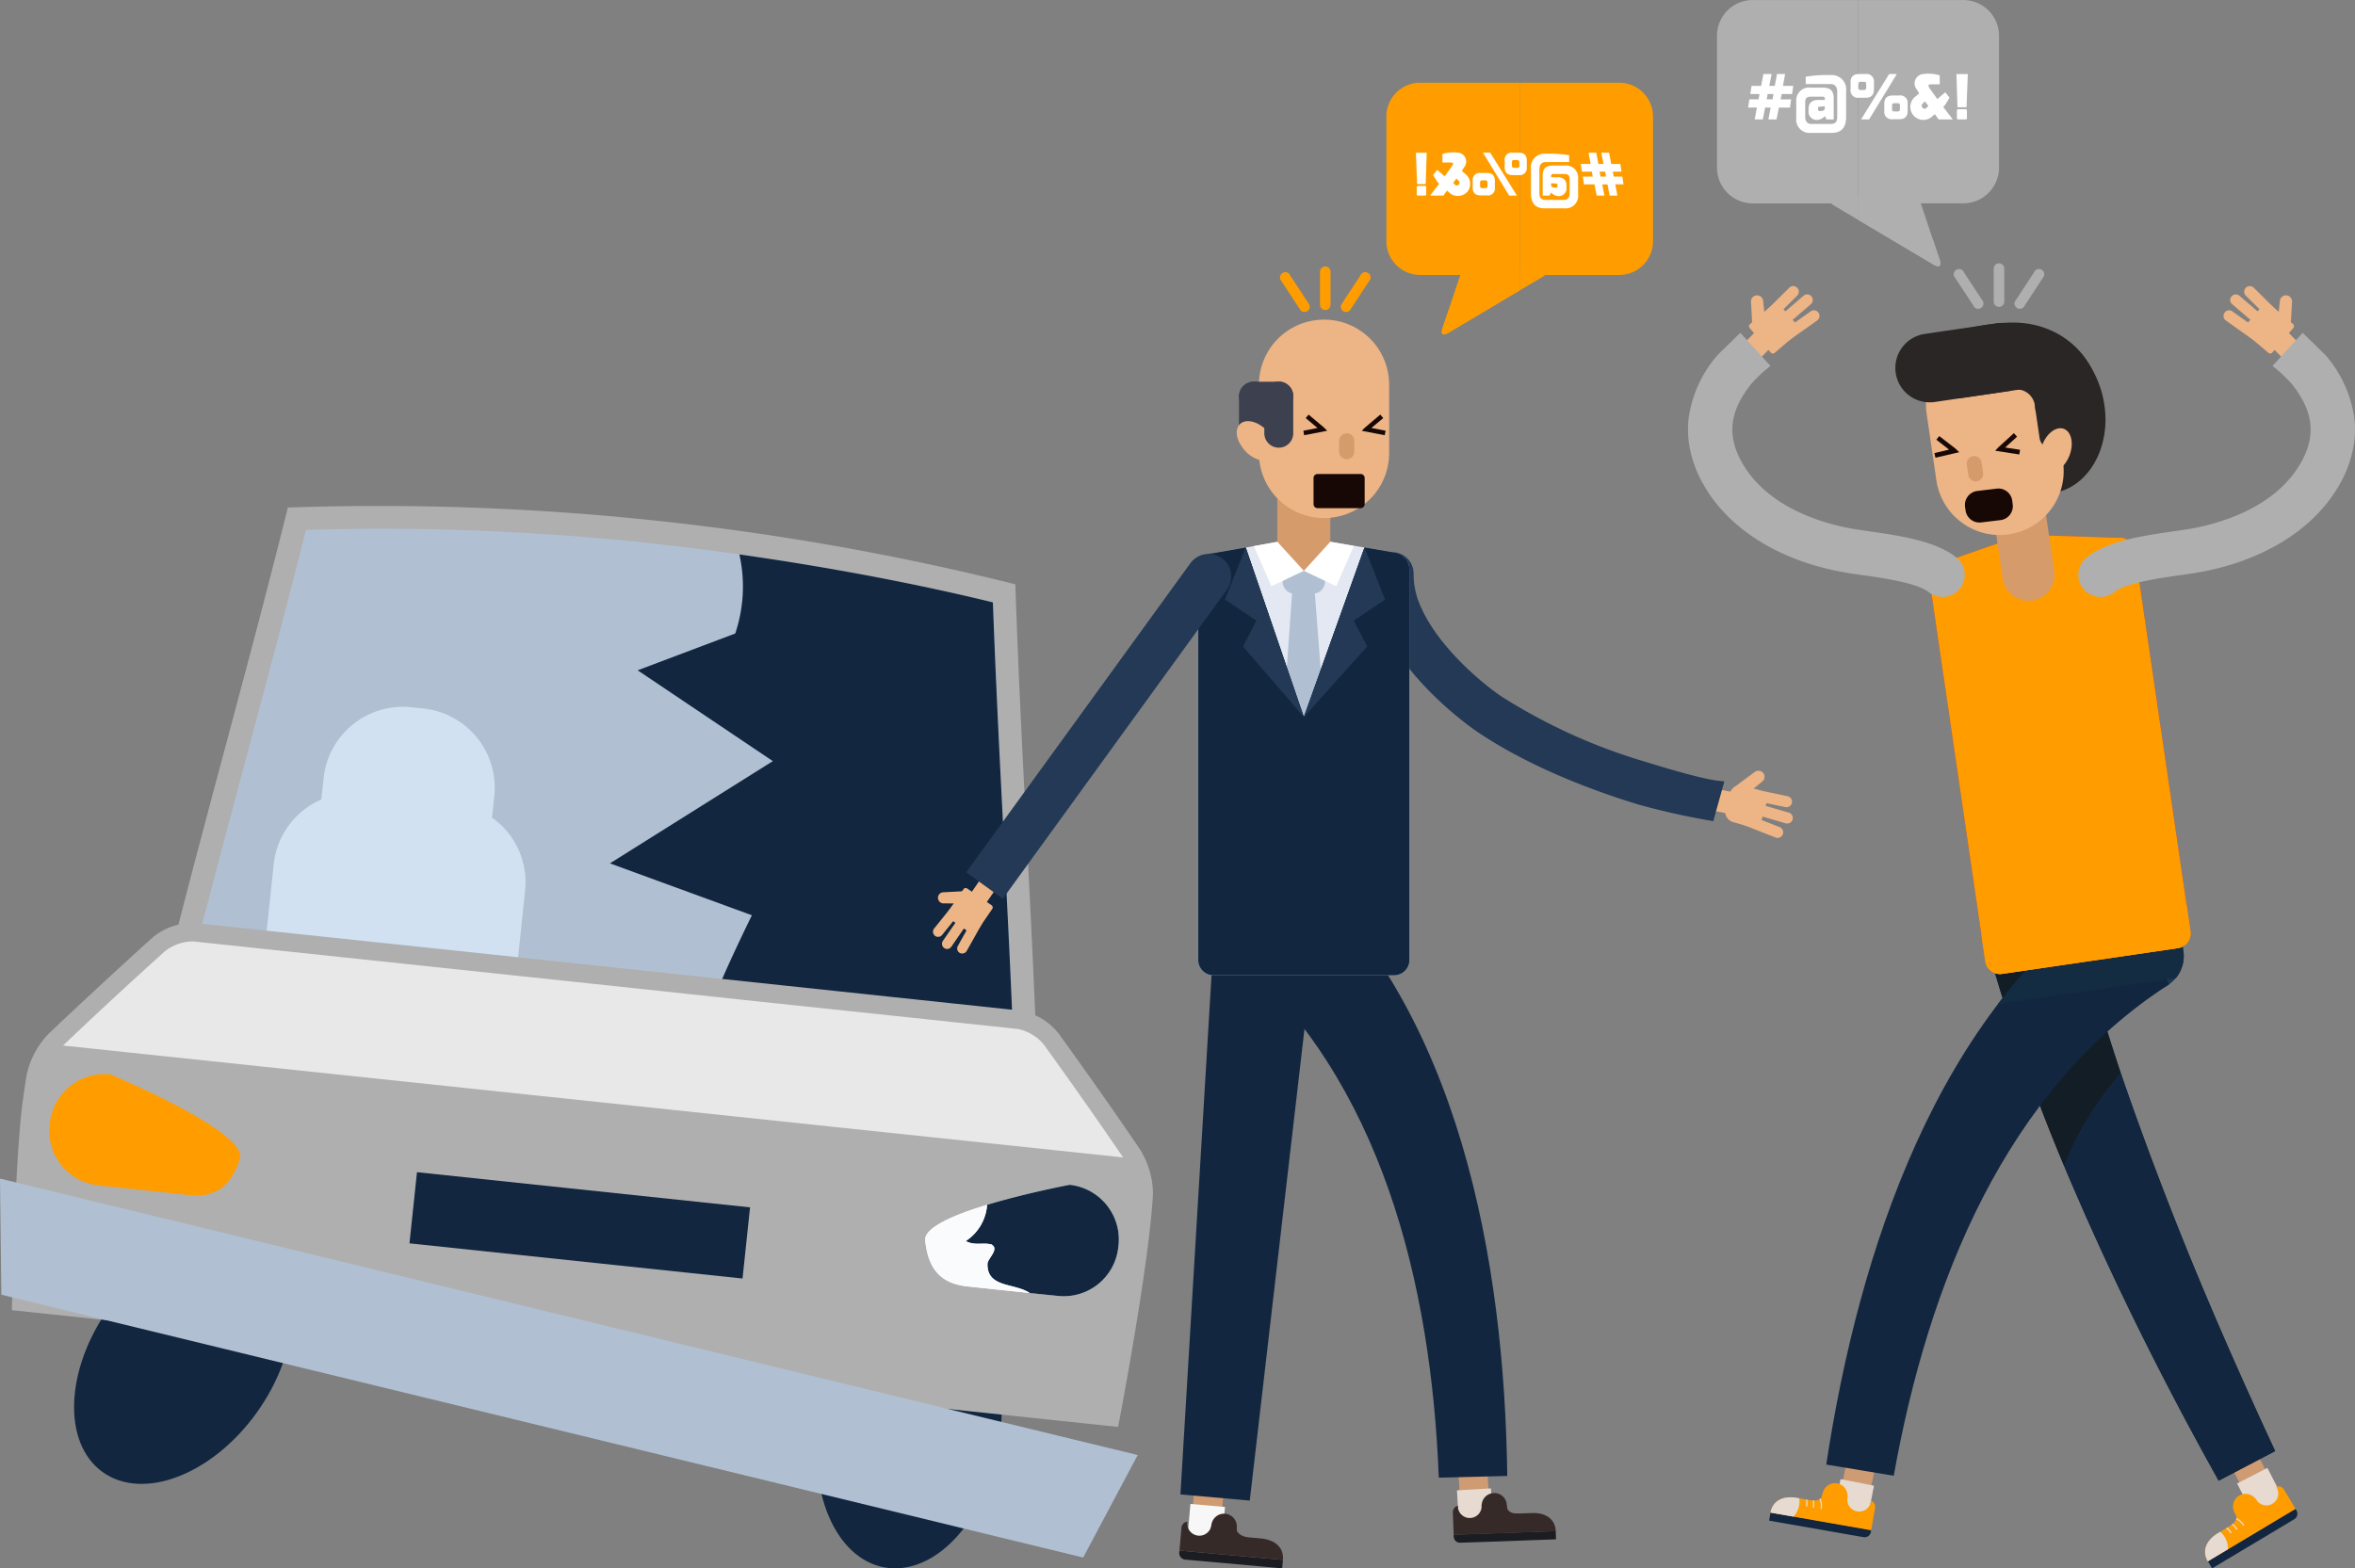 <svg xmlns="http://www.w3.org/2000/svg" width="292.934" height="195.142" viewBox="0 0 292.934 195.142">
  <rect x="0" y="0" width="292.934" height="195.142" fill="#808080" stroke="none"/>
  <g id="Grupo_87327" data-name="Grupo 87327" transform="translate(-518.783 -371.496)">
    <g id="Grupo_87243" data-name="Grupo 87243" transform="translate(518.783 434.431)">
      <g id="Grupo_87235" data-name="Grupo 87235" transform="translate(9.214 90.817)">
        <path id="Trazado_138752" data-name="Trazado 138752" d="M366.018,433.745c-5.532,7.717-14.117,11.03-19.171,7.4s-4.669-12.821.871-20.546c5.532-7.706,14.12-11.018,19.175-7.393S371.554,426.028,366.018,433.745Z" transform="translate(-343.295 -411.74)" fill="#12263f"/>
        <path id="Trazado_138753" data-name="Trazado 138753" d="M367.9,428.672c-1.7,9.326,1.868,17.819,7.992,18.93s12.458-5.551,14.166-14.884c1.708-9.353-1.876-17.83-7.988-18.938C375.949,412.653,369.6,419.316,367.9,428.672Z" transform="translate(-275.099 -406.338)" fill="#12263f"/>
      </g>
      <g id="Grupo_87238" data-name="Grupo 87238" transform="translate(21.48)">
        <g id="Grupo_87237" data-name="Grupo 87237">
          <path id="Trazado_138754" data-name="Trazado 138754" d="M453.915,454.2c-.795-20.08-1.914-36.394-2.594-56.466a326.53,326.53,0,0,0-90.488-9.551c-4.86,19.5-9.364,35.206-14.327,54.682Z" transform="translate(-346.506 -387.969)" fill="#afafaf"/>
          <g id="Grupo_87236" data-name="Grupo 87236" transform="translate(3.584 2.852)">
            <path id="Trazado_138755" data-name="Trazado 138755" d="M448.281,448.908,347.444,438.26c1.964-7.591,3.866-14.709,5.708-21.6,2.365-8.818,4.8-17.922,7.29-27.794,8.97-.275,17.979-.164,26.923.352,4.99.275,9.964.672,14.9,1.192,5.459.577,11.312,1.345,17.23,2.27,9.02,1.41,18.193,3.194,26.4,5.2.374,10.2.856,19.641,1.326,28.768C447.571,433.768,447.949,441.1,448.281,448.908Z" transform="translate(-347.444 -388.716)" fill="#b0c0d2"/>
          </g>
          <path id="Trazado_138756" data-name="Trazado 138756" d="M364.192,403.973l16.814,11.3-20.264,12.722,17.658,6.457s-2.384,4.856-3.843,8.275l36.218,3.828c-.332-7.813-.711-15.141-1.07-22.266-.47-9.127-.951-18.568-1.326-28.768-8.2-2.006-17.375-3.79-26.4-5.2-1.719-.267-3.435-.523-5.135-.768a18.3,18.3,0,0,1-.516,9.842Z" transform="translate(-306.354 -383.508)" fill="#12263f"/>
        </g>
      </g>
      <g id="Grupo_87240" data-name="Grupo 87240" transform="translate(1.479 51.889)">
        <g id="Grupo_87239" data-name="Grupo 87239">
          <path id="Trazado_138757" data-name="Trazado 138757" d="M478.873,464.268s3.851-19.97,4.336-28.982a10.606,10.606,0,0,0-1.624-5.567c-3.289-4.844-6.667-9.62-10.09-14.373a7.894,7.894,0,0,0-4.806-2.881c-16.944-1.8-36.294-3.851-53.242-5.654q-24.7-2.608-49.391-5.238a7.834,7.834,0,0,0-5.3,1.811q-6.516,5.9-12.883,11.931a10.539,10.539,0,0,0-2.755,5.1c-.283,1.761-.413,2.651-.638,4.413v.008c-.9,8.355-1.207,24.906-1.207,24.906Z" transform="translate(-341.271 -401.551)" fill="#afafaf"/>
          <path id="Trazado_138758" data-name="Trazado 138758" d="M474.8,429.038c-3.03-4.443-6.262-9.047-9.868-14.044a5.678,5.678,0,0,0-3.179-1.933c-10.079-1.07-21.005-2.231-31.771-3.366L408.511,407.4l-49.387-5.238a5.7,5.7,0,0,0-3.526,1.23c-4.615,4.164-8.756,8-12.661,11.725Z" transform="translate(-336.575 -399.853)" fill="#e8e8e8"/>
        </g>
      </g>
      <path id="Trazado_138759" data-name="Trazado 138759" d="M475.615,457.025l-134.559-32.7-.172-14.446L482.4,444.272Z" transform="translate(-340.884 -326.168)" fill="#b0c0d2"/>
      <g id="Grupo_87241" data-name="Grupo 87241" transform="translate(6.133 70.705)">
        <path id="Trazado_138760" data-name="Trazado 138760" d="M366.195,417.036c-1.055,3.225-2.858,4.86-6.319,4.493l-11.267-1.2a6.83,6.83,0,0,1-6.082-7.5l.031-.248a6.834,6.834,0,0,1,7.515-6.067S367.295,413.677,366.195,417.036Z" transform="translate(-342.489 -406.476)" fill="#ff9d00"/>
        <path id="Trazado_138761" data-name="Trazado 138761" d="M371.011,417.016c.363,3.377,1.78,5.341,5.242,5.708l11.271,1.184a6.821,6.821,0,0,0,7.507-6.067l.03-.237a6.85,6.85,0,0,0-6.082-7.522S370.629,413.505,371.011,417.016Z" transform="translate(-262.06 -396.306)" fill="#fafbfd"/>
        <path id="Trazado_138762" data-name="Trazado 138762" d="M372.327,417.081c1.1.6,2.109.157,3.182.416,1.1.6-.543,1.792-.481,2.479-.011,2.953,3.385,2.3,5.261,3.572l3.507.359a6.821,6.821,0,0,0,7.507-6.067l.03-.237a6.85,6.85,0,0,0-6.082-7.522s-5.391,1.016-10.269,2.491A5.881,5.881,0,0,1,372.327,417.081Z" transform="translate(-258.332 -396.306)" fill="#12263f"/>
        <path id="Trazado_138763" data-name="Trazado 138763" d="M371.011,415.177c.363,3.377,1.78,5.341,5.242,5.708l7.763.825c-1.876-1.276-5.272-.619-5.261-3.572-.061-.688,1.578-1.88.481-2.479-1.074-.26-2.078.18-3.183-.416a5.881,5.881,0,0,0,2.655-4.508C374.587,411.98,370.839,413.573,371.011,415.177Z" transform="translate(-262.06 -394.467)" fill="#fafbfd"/>
      </g>
      <rect id="Rectángulo_32693" data-name="Rectángulo 32693" width="8.907" height="41.679" transform="matrix(0.105, -0.994, 0.994, 0.105, 50.933, 91.765)" fill="#12263f"/>
      <g id="Grupo_87242" data-name="Grupo 87242" transform="translate(33.178 25.008)">
        <path id="Trazado_138764" data-name="Trazado 138764" d="M381.706,417.389l-.871,8.275-31.267-3.3.871-8.268a9.913,9.913,0,0,1,5.925-8.054l.283-2.67a9.9,9.9,0,0,1,10.884-8.8l1.536.157a9.916,9.916,0,0,1,8.806,10.9l-.283,2.671A9.851,9.851,0,0,1,381.706,417.389Z" transform="translate(-349.568 -394.515)" fill="#d2e1f1"/>
      </g>
    </g>
    <g id="Grupo_87297" data-name="Grupo 87297" transform="translate(728.75 371.496)">
      <g id="Grupo_87263" data-name="Grupo 87263" transform="translate(3.606)">
        <g id="Grupo_87258" data-name="Grupo 87258">
          <g id="Grupo_87257" data-name="Grupo 87257">
            <path id="Trazado_138796" data-name="Trazado 138796" d="M414.48,371.5a4.454,4.454,0,0,1,4.443,4.439V392.36a4.456,4.456,0,0,1-4.443,4.439h-5.288l2.365,7.076c.237.684-.088.955-.718.581l-9.463-5.62V371.5Z" transform="translate(-383.84 -371.496)" fill="#afafaf"/>
            <path id="Trazado_138797" data-name="Trazado 138797" d="M401.376,377.865v3.007l9.463,5.62c.63.375.955.1.718-.581l-.837-2.495Z" transform="translate(-383.84 -353.533)" fill="#afafaf"/>
            <path id="Trazado_138798" data-name="Trazado 138798" d="M401.222,371.5h13.1v27.339l-3.011-1.788a1.185,1.185,0,0,1-.306-.248h-9.784a4.452,4.452,0,0,1-4.436-4.439V375.935A4.45,4.45,0,0,1,401.222,371.5Z" transform="translate(-396.786 -371.496)" fill="#afafaf"/>
          </g>
        </g>
        <g id="Grupo_87262" data-name="Grupo 87262" transform="translate(3.878 9.158)">
          <g id="Grupo_87261" data-name="Grupo 87261">
            <g id="Grupo_87260" data-name="Grupo 87260">
              <g id="Grupo_87259" data-name="Grupo 87259">
                <path id="Trazado_138799" data-name="Trazado 138799" d="M397.954,377.054h1.138l.122-.653h-1.154l.164-1.016h1.188l.283-1.478h1.024l-.29,1.478h.684l.275-1.478H402.4l-.275,1.478h1.284l-.145,1.016h-1.291l-.13.661h1.3l-.138,1.024h-1.387l-.29,1.471h-1.013l.287-1.471-.691-.008-.287,1.479h-1.013l.283-1.479h-1.1Zm2.877.008.126-.661h-.73l-.122.653Z" transform="translate(-397.801 -373.856)" fill="#fff"/>
                <path id="Trazado_138800" data-name="Trazado 138800" d="M399.367,377.245a1.6,1.6,0,0,1,1.834-1.738h1.337c.741,0,1.486.1,1.486,1.31v2.644h-.905l-.183-.42a1.39,1.39,0,0,1-1.054.485,1.007,1.007,0,0,1-.982-1.135v-.252c0-.76.455-1.1,1.223-1.1h.795v-.118c0-.263-.1-.29-.34-.29H401.2c-.367,0-.722.073-.722.692v1.837c0,.684.42.864.722.864h2.46c.634,0,.8-.344.8-.864v-3.179c0-.6-.332-.921-.8-.921h-3.118v-.909A15.082,15.082,0,0,1,403,373.94h.661a1.8,1.8,0,0,1,1.906,2.036v3.179c0,1.448-.691,1.983-1.826,1.983H401.2a1.662,1.662,0,0,1-1.834-1.834Zm2.984,1.177c.225,0,.466-.03.565-.267v-.329l-.607.046c-.157.015-.233.034-.233.222v.1C402.076,378.349,402.144,378.422,402.351,378.422Z" transform="translate(-393.384 -373.761)" fill="#fff"/>
                <path id="Trazado_138801" data-name="Trazado 138801" d="M401.135,374.945c0-.649.294-1.039,1.07-1.039h.783a.922.922,0,0,1,1.055,1.039v.879c0,.657-.294,1.039-1.07,1.039h-.783a.919.919,0,0,1-1.055-1.039Zm1.249.955h.39c.271,0,.306-.142.306-.306v-.413c0-.26-.092-.306-.29-.306h-.39c-.168,0-.3.038-.3.306v.413C402.1,375.759,402.128,375.9,402.384,375.9Zm3.553-1.994h.955l-3.45,5.65h-1Zm-.607,3.71c0-.649.287-1.039,1.07-1.039h.787a.92.92,0,0,1,1.051,1.039v.871c0,.657-.29,1.047-1.066,1.047h-.783a.923.923,0,0,1-1.058-1.047Zm1.249.948h.39c.256,0,.31-.134.31-.3v-.409c0-.263-.1-.317-.294-.317h-.39c-.168,0-.3.053-.3.317v.409C406.3,378.429,406.327,378.563,406.579,378.563Z" transform="translate(-388.398 -373.856)" fill="#fff"/>
                <path id="Trazado_138802" data-name="Trazado 138802" d="M403.754,376.72l.432-.382-.325-.5a1.175,1.175,0,0,1,.676-1.872,4.786,4.786,0,0,1,2.2.149v1.112H405.71c-.52,0-.413.233-.153.6l.883,1.234.986-.852.535.68-.512.837-.271.325,1.181,1.54H406.6l-.47-.65-.466.393a1.62,1.62,0,1,1-1.91-2.617Zm1.372,1.4.2-.21-.428-.558-.233.222c-.248.233-.191.405-.1.523C404.694,378.241,404.874,378.39,405.126,378.122Z" transform="translate(-382.91 -373.893)" fill="#fff"/>
                <path id="Trazado_138803" data-name="Trazado 138803" d="M406,373.908l-.16,4.126h-1.127l-.13-4.126Zm-1.356,4.565a.169.169,0,0,1,.183-.191h.89c.115,0,.172.073.172.191v.9a.159.159,0,0,1-.172.18h-.89a.17.17,0,0,1-.183-.18Z" transform="translate(-378.678 -373.851)" fill="#fff"/>
              </g>
            </g>
          </g>
        </g>
      </g>
      <g id="Grupo_87296" data-name="Grupo 87296" transform="translate(0 32.764)">
        <g id="Grupo_87293" data-name="Grupo 87293" transform="translate(0 2.83)">
          <g id="Grupo_87264" data-name="Grupo 87264" transform="translate(67.683 145.457)">
            <rect id="Rectángulo_32699" data-name="Rectángulo 32699" width="3.608" height="3.032" transform="translate(0 1.649) rotate(-27.2)" fill="#cf9b72"/>
            <rect id="Rectángulo_32700" data-name="Rectángulo 32700" width="4.24" height="4.393" transform="translate(0.615 3.528) rotate(-27.218)" fill="#e6dad1"/>
          </g>
          <g id="Grupo_87270" data-name="Grupo 87270" transform="translate(64.32 149.349)">
            <g id="Grupo_87266" data-name="Grupo 87266">
              <g id="Grupo_87265" data-name="Grupo 87265">
                <path id="Trazado_138804" data-name="Trazado 138804" d="M414.346,420.368a1.564,1.564,0,0,1,2.143.539l.741,1.23a1.562,1.562,0,0,1-.543,2.14h0a1.56,1.56,0,0,1-2.14-.535l-.741-1.223a1.577,1.577,0,0,1,.539-2.151Z" transform="translate(-410.112 -419.22)" fill="#ff9d00"/>
                <path id="Trazado_138805" data-name="Trazado 138805" d="M423.8,420.856a.782.782,0,0,1-.268,1.074l-3.985,2.388-6.25,3.736-.527-.894,10.9-6.529Z" transform="translate(-412.429 -417.856)" fill="#12263f"/>
                <path id="Trazado_138806" data-name="Trazado 138806" d="M413.022,429.225l10.9-6.522-.623-1.054h0l-.821-1.372a.8.8,0,0,0-.955-.321l.05.076a1.478,1.478,0,1,1-2.541,1.513l-.061-.092-2.571,1.792.031.061a.835.835,0,0,1,.141.523.485.485,0,0,1-.034.157,1.36,1.36,0,0,1-.42.573l-.126.1a2.666,2.666,0,0,1-.39.264l-1.314.8C412.919,426.531,412.208,427.857,413.022,429.225Z" transform="translate(-412.678 -419.905)" fill="#ff9d00"/>
              </g>
              <path id="Trazado_138807" data-name="Trazado 138807" d="M413.022,425.054l2.491-1.494a2.681,2.681,0,0,0-.382-1.513,2.6,2.6,0,0,0-.569-.665l-.271.164C412.919,422.361,412.208,423.687,413.022,425.054Z" transform="translate(-412.678 -415.735)" fill="#e6dad1"/>
            </g>
            <g id="Grupo_87267" data-name="Grupo 87267" transform="translate(3.863 3.926)">
              <path id="Trazado_138808" data-name="Trazado 138808" d="M414.526,421.857a.085.085,0,0,0,.1.038l.011-.008a.087.087,0,0,0,.031-.107,2.235,2.235,0,0,0-.948-.848.483.483,0,0,1-.034.157A1.972,1.972,0,0,1,414.526,421.857Z" transform="translate(-413.689 -420.932)" fill="#e6dad1"/>
            </g>
            <g id="Grupo_87268" data-name="Grupo 87268" transform="translate(3.317 4.655)">
              <path id="Trazado_138809" data-name="Trazado 138809" d="M414.089,421.818a.074.074,0,0,0,.107.03h.008a.079.079,0,0,0,.031-.1,2.439,2.439,0,0,0-.562-.627l-.126.1A2.173,2.173,0,0,1,414.089,421.818Z" transform="translate(-413.546 -421.123)" fill="#e6dad1"/>
            </g>
            <g id="Grupo_87269" data-name="Grupo 87269" transform="translate(2.61 5.11)">
              <path id="Trazado_138810" data-name="Trazado 138810" d="M413.881,421.922a.081.081,0,0,0,.111.031H414a.085.085,0,0,0,.027-.107,2.537,2.537,0,0,0-.523-.6l-.141.1A1.947,1.947,0,0,1,413.881,421.922Z" transform="translate(-413.361 -421.242)" fill="#e6dad1"/>
            </g>
          </g>
          <rect id="Rectángulo_32701" data-name="Rectángulo 32701" width="3.032" height="3.607" transform="translate(19.082 149.557) rotate(-78.783)" fill="#cf9b72"/>
          <rect id="Rectángulo_32702" data-name="Rectángulo 32702" width="4.394" height="4.241" transform="translate(18.126 152.751) rotate(-78.836)" fill="#e6dad1"/>
          <g id="Grupo_87272" data-name="Grupo 87272" transform="translate(36.939 78.282)">
            <g id="Grupo_87271" data-name="Grupo 87271">
              <path id="Trazado_138811" data-name="Trazado 138811" d="M441.607,467.974c-9.555-20.7-19.5-44.18-24.9-66.671-3.4.806-7.79,2-11.194,2.8,6.22,23.11,17.456,46.636,29.07,67.553C437.095,470.339,439.1,469.3,441.607,467.974Z" transform="translate(-405.511 -401.303)" fill="#0f2436"/>
            </g>
          </g>
          <g id="Grupo_87274" data-name="Grupo 87274" transform="translate(36.939 78.282)">
            <g id="Grupo_87273" data-name="Grupo 87273">
              <path id="Trazado_138812" data-name="Trazado 138812" d="M415.144,406.43a469.176,469.176,0,0,0,19.217,47.083c-2.51,1.322-4.512,2.365-7.026,3.687a395.054,395.054,0,0,1-19.255-39.229A40.971,40.971,0,0,1,415.144,406.43Z" transform="translate(-398.265 -386.843)" fill="#12263f"/>
              <path id="Trazado_138813" data-name="Trazado 138813" d="M415.326,432.432a230.39,230.39,0,0,1-9.815-28.325c3.4-.806,7.794-2,11.194-2.8,1.566,6.483,3.492,13.028,5.685,19.588A40.971,40.971,0,0,0,415.326,432.432Z" transform="translate(-405.511 -401.303)" fill="#121d26"/>
            </g>
          </g>
          <path id="Trazado_138814" data-name="Trazado 138814" d="M406.811,407.907a4.27,4.27,0,0,1,3.614-4.841l11.236-1.65c2.338-.344,4.264-.424,4.6,1.918l.39,2.628a4.3,4.3,0,0,1-3.618,4.863L411.8,412.461a4.276,4.276,0,0,1-4.852-3.614Z" transform="translate(-365.032 -323.21)" fill="#183854"/>
          <g id="Grupo_87276" data-name="Grupo 87276" transform="translate(17.195 75.081)">
            <g id="Grupo_87275" data-name="Grupo 87275">
              <path id="Trazado_138815" data-name="Trazado 138815" d="M408.74,473.405C413,449.55,422.6,425.363,443,412.263c-1.864-2.965-4.588-8.837-6.445-11.8-22.323,15.1-32.168,44.89-36.21,71.55Q404.532,472.714,408.74,473.405Z" transform="translate(-400.343 -400.465)" fill="#12263f"/>
            </g>
          </g>
          <path id="Trazado_138816" data-name="Trazado 138816" d="M409.153,406.254a4.166,4.166,0,0,1,.076-1.589l19.4-2.842.367,2.487a4.273,4.273,0,0,1-.928,3.335l-22.132,3.236c1.058-1.379,2.159-2.732,3.3-4.034Z" transform="translate(-367.373 -321.557)" fill="#132c42"/>
          <path id="Trazado_138817" data-name="Trazado 138817" d="M403.729,394.65l6.915,47.278a1.853,1.853,0,0,0,2.055,1.627l21.956-3.217a1.856,1.856,0,0,0,1.505-2.151l-6.911-47.267a1.853,1.853,0,0,0-2.059-1.628l-3.381-.115-8.52-.267-10.147,3.538a2.188,2.188,0,0,0-1.4,1.536A1.746,1.746,0,0,0,403.729,394.65Z" transform="translate(-373.671 -357.969)" fill="#eb3131"/>
          <path id="Trazado_138818" data-name="Trazado 138818" d="M403.729,394.65l6.915,47.278a1.853,1.853,0,0,0,2.055,1.627l21.956-3.217a1.856,1.856,0,0,0,1.505-2.151l-6.911-47.267a1.853,1.853,0,0,0-2.059-1.628l-3.381-.115-8.52-.267-10.147,3.538a2.188,2.188,0,0,0-1.4,1.536A1.746,1.746,0,0,0,403.729,394.65Z" transform="translate(-373.671 -357.969)" fill="#ff9d00"/>
          <path id="Trazado_138819" data-name="Trazado 138819" d="M430.92,400.99l.458,3.133a1.857,1.857,0,0,1-1.5,2.151l-21.96,3.217a1.855,1.855,0,0,1-2.055-1.628l-.462-3.14Z" transform="translate(-368.888 -323.903)" fill="#ff9d00"/>
          <path id="Trazado_138820" data-name="Trazado 138820" d="M407.254,400.857a3.24,3.24,0,0,0,3.671,2.732h0a3.236,3.236,0,0,0,2.732-3.672l-1.536-10.545a3.249,3.249,0,0,0-3.679-2.732h0a3.238,3.238,0,0,0-2.732,3.671Z" transform="translate(-368.107 -364.466)" fill="#d69b6b"/>
          <path id="Trazado_138821" data-name="Trazado 138821" d="M405.385,393.985c-.791-5.417,1.979-11.079,6.311-11.714,4.348-.642,8.615,4,9.41,9.414s-2.086,10.315-6.43,10.942C410.341,403.268,406.176,399.394,405.385,393.985Z" transform="translate(-369.306 -376.868)" fill="#2a2626"/>
          <path id="Trazado_138822" data-name="Trazado 138822" d="M404.883,399.968a7.961,7.961,0,0,0,9.032,6.72h0a7.952,7.952,0,0,0,6.72-9.02l-1.211-8.275a7.951,7.951,0,0,0-9.024-6.716h0a7.957,7.957,0,0,0-6.724,9.032Z" transform="translate(-373.988 -375.799)" fill="#edb485"/>
          <path id="Trazado_138823" data-name="Trazado 138823" d="M404.362,383.438a24.174,24.174,0,0,1,6.472-1.372c7.748-.734,11.286,4.947,11.568,6.9l-2.567-1.4c.287,1.956-5.807,2.621-7.767,2.911l-6.533.955Z" transform="translate(-371.813 -377.461)" fill="#2a2626"/>
          <path id="Trazado_138824" data-name="Trazado 138824" d="M409.375,391a1.468,1.468,0,0,0,1.234-1.666l-.543-3.729a1.472,1.472,0,0,0-1.666-1.242h0a1.467,1.467,0,0,0-1.242,1.666l.546,3.733A1.477,1.477,0,0,0,409.375,391Z" transform="translate(-363.969 -370.834)" fill="#2a2626"/>
          <path id="Trazado_138825" data-name="Trazado 138825" d="M414.028,389.694a2.308,2.308,0,0,0-2.648-1.757l-6.075.89-.627-4.26,11.71-1.712,1.131,7.763-3.339.111S414.158,390.565,414.028,389.694Z" transform="translate(-370.919 -375.053)" fill="#2a2626"/>
          <path id="Trazado_138826" data-name="Trazado 138826" d="M408.285,390.8c.94.359,2.143-.546,2.69-2.01s.222-2.923-.718-3.274-2.139.55-2.682,2.006C407.028,389,407.345,390.468,408.285,390.8Z" transform="translate(-363.506 -367.755)" fill="#edb485"/>
          <path id="Trazado_138827" data-name="Trazado 138827" d="M402.638,388.231a4.282,4.282,0,0,1,3.614-4.852l8.989-1.322a4.291,4.291,0,0,1,4.852,3.622h0a4.281,4.281,0,0,1-3.614,4.848l-8.99,1.322a4.286,4.286,0,0,1-4.852-3.618Z" transform="translate(-376.802 -377.426)" fill="#2a2626"/>
          <g id="Grupo_87280" data-name="Grupo 87280" transform="translate(48.586)">
            <g id="Grupo_87278" data-name="Grupo 87278" transform="translate(18.02)">
              <rect id="Rectángulo_32703" data-name="Rectángulo 32703" width="2.744" height="4.741" transform="matrix(0.716, -0.698, 0.698, 0.716, 5.606, 7.175)" fill="#edb485"/>
              <g id="Grupo_87277" data-name="Grupo 87277">
                <path id="Trazado_138828" data-name="Trazado 138828" d="M417.772,384.14a.693.693,0,0,1,.168.97h0a.7.7,0,0,1-.97.172l-3.4-2.411a.7.7,0,0,1-.16-.97h0a.68.68,0,0,1,.97-.164Z" transform="translate(-413.276 -378.588)" fill="#edb485"/>
                <path id="Trazado_138829" data-name="Trazado 138829" d="M418.092,383.954a.7.7,0,0,1,0,.986h0a.694.694,0,0,1-.982,0l-2.961-2.934a.705.705,0,0,1,0-.986h0a.694.694,0,0,1,.982-.008Z" transform="translate(-411.369 -380.813)" fill="#edb485"/>
                <path id="Trazado_138830" data-name="Trazado 138830" d="M416.215,381.117a.765.765,0,0,0-.833.68l-.363,3.351a2.432,2.432,0,0,0,1.024.516c.222.031.661-.435.661-.435l.187-3.274A.771.771,0,0,0,416.215,381.117Z" transform="translate(-408.361 -379.963)" fill="#edb485"/>
                <path id="Trazado_138831" data-name="Trazado 138831" d="M417.816,383.971a.689.689,0,0,1,.073.97h0a.689.689,0,0,1-.978.08L413.74,382.3a.679.679,0,0,1-.076-.97h0a.7.7,0,0,1,.982-.08Z" transform="translate(-412.66 -380.047)" fill="#edb485"/>
                <path id="Rectángulo_32704" data-name="Rectángulo 32704" d="M.361,0h4A.361.361,0,0,1,4.72.361v4a.359.359,0,0,1-.359.359h-4A.359.359,0,0,1,0,4.362v-4A.361.361,0,0,1,.361,0Z" transform="translate(2.259 5.467) rotate(-49.466)" fill="#edb485"/>
              </g>
            </g>
            <g id="Grupo_87279" data-name="Grupo 87279" transform="translate(0 5.82)">
              <path id="Trazado_138832" data-name="Trazado 138832" d="M442.754,396.491a12.249,12.249,0,0,0,.107-3.522,15.3,15.3,0,0,0-3.412-7.656c-.233-.29-3.022-2.976-3.022-2.976l-3.744,4.119a17.344,17.344,0,0,1,2.434,2.285c2.671,3.381,3,6.4,1.081,9.773-3.408,6-11.072,7.782-14.2,8.275-.5.077-1.028.157-1.6.241-3.637.516-8.168,1.161-10.774,3.209a2.757,2.757,0,1,0,3.4,4.34c1.448-1.127,5.486-1.708,8.161-2.094.588-.076,1.139-.164,1.662-.241,8.306-1.307,14.915-5.307,18.151-11A14.722,14.722,0,0,0,442.754,396.491Z" transform="translate(-408.56 -382.336)" fill="#afafaf"/>
            </g>
          </g>
          <g id="Grupo_87284" data-name="Grupo 87284">
            <g id="Grupo_87282" data-name="Grupo 87282" transform="translate(5.482)">
              <rect id="Rectángulo_32705" data-name="Rectángulo 32705" width="4.741" height="2.741" transform="translate(0 8.654) rotate(-45.716)" fill="#edb485"/>
              <g id="Grupo_87281" data-name="Grupo 87281" transform="translate(1.964)">
                <path id="Trazado_138833" data-name="Trazado 138833" d="M399.162,384.14a.7.7,0,0,0-.168.97h0a.707.707,0,0,0,.97.172l3.4-2.411a.7.7,0,0,0,.168-.97h0a.685.685,0,0,0-.974-.164Z" transform="translate(-394.747 -378.588)" fill="#edb485"/>
                <path id="Trazado_138834" data-name="Trazado 138834" d="M398.516,383.954a.7.7,0,0,0,0,.986h0a.694.694,0,0,0,.982,0l2.957-2.934a.7.7,0,0,0,0-.986h0a.685.685,0,0,0-.974-.008Z" transform="translate(-396.324 -380.813)" fill="#edb485"/>
                <path id="Trazado_138835" data-name="Trazado 138835" d="M398.566,381.117a.769.769,0,0,1,.837.68l.355,3.351a2.4,2.4,0,0,1-1.02.516c-.222.031-.661-.435-.661-.435l-.18-3.274A.759.759,0,0,1,398.566,381.117Z" transform="translate(-397.505 -379.963)" fill="#edb485"/>
                <path id="Trazado_138836" data-name="Trazado 138836" d="M398.957,383.971a.676.676,0,0,0-.073.97h0a.693.693,0,0,0,.982.08l3.167-2.724a.675.675,0,0,0,.069-.97h0a.7.7,0,0,0-.982-.08Z" transform="translate(-395.194 -380.047)" fill="#edb485"/>
                <path id="Rectángulo_32706" data-name="Rectángulo 32706" d="M.361,0h4a.36.36,0,0,1,.36.36v4a.36.36,0,0,1-.36.36h-4A.359.359,0,0,1,0,4.359v-4A.361.361,0,0,1,.361,0Z" transform="matrix(0.759, -0.651, 0.651, 0.759, 0, 4.955)" fill="#edb485"/>
              </g>
            </g>
            <g id="Grupo_87283" data-name="Grupo 87283" transform="translate(0 5.82)">
              <path id="Trazado_138837" data-name="Trazado 138837" d="M396.028,396.491a12.529,12.529,0,0,1-.111-3.522,15.277,15.277,0,0,1,3.419-7.656c.225-.29,3.022-2.976,3.022-2.976l3.74,4.119a17.184,17.184,0,0,0-2.43,2.285c-2.674,3.381-3.01,6.4-1.085,9.773,3.408,6,11.072,7.782,14.2,8.275.493.077,1.031.157,1.6.241,3.637.516,8.172,1.161,10.781,3.209a2.757,2.757,0,1,1-3.4,4.34c-1.456-1.127-5.494-1.708-8.164-2.094-.588-.076-1.139-.164-1.666-.241-8.3-1.307-14.915-5.307-18.147-11A14.637,14.637,0,0,1,396.028,396.491Z" transform="translate(-395.842 -382.336)" fill="#afafaf"/>
            </g>
          </g>
          <g id="Grupo_87290" data-name="Grupo 87290" transform="translate(10.089 148.941)">
            <g id="Grupo_87286" data-name="Grupo 87286">
              <g id="Grupo_87285" data-name="Grupo 87285">
                <path id="Trazado_138838" data-name="Trazado 138838" d="M402.237,419.818a1.579,1.579,0,0,1,1.265,1.819l-.244,1.41a1.557,1.557,0,0,1-1.811,1.268h0a1.566,1.566,0,0,1-1.268-1.811l.248-1.4a1.581,1.581,0,0,1,1.811-1.284Z" transform="translate(-393.771 -419.798)" fill="#ff9d00"/>
                <path id="Trazado_138839" data-name="Trazado 138839" d="M411.14,423.193a.782.782,0,0,1-.913.634c-1.456-.248-4.577-.8-4.577-.8l-7.167-1.253.18-1.024,12.52,2.193Z" transform="translate(-398.483 -417.107)" fill="#12263f"/>
                <path id="Trazado_138840" data-name="Trazado 138840" d="M398.529,422.473l12.52,2.193.21-1.2h0l.275-1.578a.8.8,0,0,0-.5-.879l-.015.1a1.485,1.485,0,0,1-2.926-.512l.023-.107L405,420.15l-.015.069a.838.838,0,0,1-.241.493.518.518,0,0,1-.126.1,1.3,1.3,0,0,1-.7.149,1.226,1.226,0,0,1-.161-.008,3.157,3.157,0,0,1-.466-.05l-1.505-.264C400.214,420.36,398.808,420.9,398.529,422.473Z" transform="translate(-398.353 -418.805)" fill="#ff9d00"/>
              </g>
              <path id="Trazado_138841" data-name="Trazado 138841" d="M398.529,422.165l2.854.5a2.7,2.7,0,0,0,.707-1.4,2.468,2.468,0,0,0,0-.886l-.3-.053C400.214,420.053,398.808,420.591,398.529,422.165Z" transform="translate(-398.353 -418.497)" fill="#e6dad1"/>
            </g>
            <g id="Grupo_87287" data-name="Grupo 87287" transform="translate(6.266 1.907)">
              <path id="Trazado_138842" data-name="Trazado 138842" d="M400.249,421.52a.1.1,0,0,0,.057.1h.008a.077.077,0,0,0,.092-.061,2.094,2.094,0,0,0-.157-1.261.518.518,0,0,1-.126.1A1.952,1.952,0,0,1,400.249,421.52Z" transform="translate(-400.123 -420.297)" fill="#e6dad1"/>
            </g>
            <g id="Grupo_87288" data-name="Grupo 87288" transform="translate(5.41 2.144)">
              <path id="Trazado_138843" data-name="Trazado 138843" d="M399.922,421.18a.068.068,0,0,0,.057.092l.008.008a.086.086,0,0,0,.084-.061,2.361,2.361,0,0,0-.011-.852,1.22,1.22,0,0,1-.16-.008A2.2,2.2,0,0,1,399.922,421.18Z" transform="translate(-399.899 -420.359)" fill="#e6dad1"/>
            </g>
            <g id="Grupo_87289" data-name="Grupo 87289" transform="translate(4.585 2.033)">
              <path id="Trazado_138844" data-name="Trazado 138844" d="M399.691,421.106a.091.091,0,0,0,.061.1h.008a.086.086,0,0,0,.092-.057,2.27,2.27,0,0,0-.008-.791l-.16-.031A2.069,2.069,0,0,1,399.691,421.106Z" transform="translate(-399.683 -420.33)" fill="#e6dad1"/>
            </g>
          </g>
          <g id="Grupo_87291" data-name="Grupo 87291" transform="translate(34.667 21.152)">
            <path id="Trazado_138845" data-name="Trazado 138845" d="M405.118,388.7a.941.941,0,0,0,1.05.8h0a.938.938,0,0,0,.787-1.066l-.183-1.291a.93.93,0,0,0-1.058-.783h0a.93.93,0,0,0-.787,1.051Z" transform="translate(-404.916 -386.349)" fill="#d69b6b"/>
          </g>
          <path id="Trazado_138846" data-name="Trazado 138846" d="M404.929,390.09a1.748,1.748,0,0,0,1.945,1.532l2.4-.287a1.749,1.749,0,0,0,1.528-1.945l-.057-.432a1.74,1.74,0,0,0-1.945-1.54l-2.4.29a1.749,1.749,0,0,0-1.532,1.949Z" transform="translate(-370.409 -362.215)" fill="#170805"/>
          <g id="Grupo_87292" data-name="Grupo 87292" transform="translate(30.648 18.303)">
            <path id="Trazado_138847" data-name="Trazado 138847" d="M403.995,388.391l2.959-.686-.466-.448-2.018-1.559-.362.455,1.582,1.231-1.824.433Z" transform="translate(-403.864 -385.339)" fill="#170805"/>
            <path id="Trazado_138848" data-name="Trazado 138848" d="M408.841,388.253l.093-.582-1.854-.284,1.481-1.343-.392-.441-1.951,1.776-.373.41Z" transform="translate(-398.279 -385.604)" fill="#170805"/>
          </g>
        </g>
        <g id="Grupo_87295" data-name="Grupo 87295" transform="translate(33.056)">
          <path id="Trazado_138849" data-name="Trazado 138849" d="M407.11,384.84a.655.655,0,0,1-.657.649h0a.655.655,0,0,1-.657-.649v-4.111a.662.662,0,0,1,.657-.657h0a.662.662,0,0,1,.657.657Z" transform="translate(-400.824 -380.072)" fill="#afafaf"/>
          <g id="Grupo_87294" data-name="Grupo 87294" transform="translate(0 0.71)">
            <path id="Trazado_138850" data-name="Trazado 138850" d="M407.74,384.8a.666.666,0,0,1-.856.359h0a.66.66,0,0,1-.363-.86l2.388-3.633a.64.64,0,0,1,.856-.355h0a.645.645,0,0,1,.359.848Z" transform="translate(-398.913 -380.258)" fill="#afafaf"/>
            <path id="Trazado_138851" data-name="Trazado 138851" d="M406.93,384.8a.658.658,0,0,0,.848.359h0a.659.659,0,0,0,.367-.86l-2.388-3.633a.64.64,0,0,0-.856-.355h0a.651.651,0,0,0-.359.848Z" transform="translate(-404.495 -380.258)" fill="#afafaf"/>
          </g>
        </g>
      </g>
    </g>
    <g id="Grupo_87326" data-name="Grupo 87326" transform="translate(634.838 381.788)">
      <g id="Grupo_87318" data-name="Grupo 87318" transform="translate(0 22.862)">
        <g id="Grupo_87299" data-name="Grupo 87299" transform="translate(94.812 62.743)">
          <rect id="Rectángulo_32707" data-name="Rectángulo 32707" width="2.738" height="4.748" transform="matrix(0.186, -0.982, 0.982, 0.186, 0, 4.56)" fill="#edb485"/>
          <g id="Grupo_87298" data-name="Grupo 87298" transform="translate(3.714)">
            <path id="Trazado_138852" data-name="Trazado 138852" d="M398.51,398.066a.7.7,0,0,0-.9.4h0a.706.706,0,0,0,.4.9l3.878,1.524a.7.7,0,0,0,.9-.4h0a.7.7,0,0,0-.4-.9Z" transform="translate(-395.606 -392.58)" fill="#edb485"/>
            <path id="Trazado_138853" data-name="Trazado 138853" d="M398.639,397.212a.694.694,0,0,0-.825.531h0a.7.7,0,0,0,.531.829l4.092.856a.693.693,0,0,0,.821-.535h0a.7.7,0,0,0-.542-.821Z" transform="translate(-394.941 -394.904)" fill="#edb485"/>
            <path id="Trazado_138854" data-name="Trazado 138854" d="M401.075,396.869a.76.76,0,0,1-.107,1.066l-2.6,2.143a2.461,2.461,0,0,1-1-.569c-.145-.164,0-.791,0-.791l2.64-1.952A.772.772,0,0,1,401.075,396.869Z" transform="translate(-396.341 -396.597)" fill="#edb485"/>
            <path id="Trazado_138855" data-name="Trazado 138855" d="M398.728,397.675a.7.7,0,0,0-.86.478h0a.681.681,0,0,0,.478.852l4.008,1.169a.709.709,0,0,0,.863-.481h0a.7.7,0,0,0-.481-.86Z" transform="translate(-394.819 -393.629)" fill="#edb485"/>
            <path id="Trazado_138856" data-name="Trazado 138856" d="M399.35,397.124a1.372,1.372,0,0,0-1.7.94l-.543,1.887a1.383,1.383,0,0,0,.94,1.711l1.891.542a1.382,1.382,0,0,0,1.7-.947l.546-1.88a1.4,1.4,0,0,0-.944-1.715Z" transform="translate(-397.05 -395.27)" fill="#edb485"/>
          </g>
        </g>
        <path id="Trazado_138857" data-name="Trazado 138857" d="M419.649,415.553a70.287,70.287,0,0,1-17.926-8.157c-2.4-1.627-7.763-6.12-9.937-11.03a9.778,9.778,0,0,1-.936-4.168,2.669,2.669,0,0,0-5.337-.107c-.21,10.5,12.673,19.351,13.226,19.714,7.034,4.768,15.691,7.759,20.229,9.119a90.92,90.92,0,0,0,9.161,2.021l1.379-4.955C428.111,417.956,425.33,417.307,419.649,415.553Z" transform="translate(-331.071 -353.933)" fill="#233955"/>
        <rect id="Rectángulo_32708" data-name="Rectángulo 32708" width="3.608" height="3.028" transform="matrix(0.998, -0.06, 0.06, 0.998, 65.371, 150.311)" fill="#cf9b72"/>
        <rect id="Rectángulo_32709" data-name="Rectángulo 32709" width="4.24" height="4.391" transform="matrix(0.998, -0.058, 0.058, 0.998, 65.172, 152.277)" fill="#e6dad1"/>
        <g id="Grupo_87302" data-name="Grupo 87302" transform="translate(64.661 152.615)">
          <g id="Grupo_87301" data-name="Grupo 87301">
            <g id="Grupo_87300" data-name="Grupo 87300">
              <path id="Trazado_138858" data-name="Trazado 138858" d="M390.631,420.122a1.556,1.556,0,0,0-1.505,1.612l.053,1.44a1.559,1.559,0,0,0,1.616,1.5h0a1.571,1.571,0,0,0,1.509-1.62l-.053-1.425a1.556,1.556,0,0,0-1.62-1.509Z" transform="translate(-385.538 -420.121)" fill="#362a29"/>
              <path id="Trazado_138859" data-name="Trazado 138859" d="M388.224,422.06a.776.776,0,0,0,.814.753l4.638-.157,7.27-.267-.038-1.031-12.7.451Z" transform="translate(-388.11 -416.633)" fill="#1c1d23"/>
              <path id="Trazado_138860" data-name="Trazado 138860" d="M400.985,423.786l-12.692.455-.05-1.223v-.008l-.057-1.589a.82.82,0,0,1,.623-.806v.1a1.481,1.481,0,0,0,2.961-.107l0-.1,3.133.088v.069a.88.88,0,0,0,.176.523c.031.034.073.073.115.111a1.248,1.248,0,0,0,.661.26c.054,0,.1.008.161.008a4.646,4.646,0,0,0,.47.008l1.536-.05C399.613,421.459,400.927,422.189,400.985,423.786Z" transform="translate(-388.186 -419.039)" fill="#362a29"/>
            </g>
          </g>
        </g>
        <g id="Grupo_87304" data-name="Grupo 87304" transform="translate(37.383 74.633)">
          <g id="Grupo_87303" data-name="Grupo 87303">
            <path id="Trazado_138861" data-name="Trazado 138861" d="M406.578,475.774c-.944-24.206-7.141-49.479-25.532-65.261,2.247-2.686,5.754-8.118,8-10.8,20.038,18.021,25.7,48.883,26.048,75.851C412.252,475.625,409.421,475.709,406.578,475.774Z" transform="translate(-381.046 -399.709)" fill="#12263f"/>
          </g>
        </g>
        <path id="Trazado_138862" data-name="Trazado 138862" d="M383.314,425.268l-3.657-.3.455-5.051,3.652.291Z" transform="translate(-347.58 -268.077)" fill="#cf9b72"/>
        <rect id="Rectángulo_32710" data-name="Rectángulo 32710" width="4.468" height="4.315" transform="translate(31.632 158.422) rotate(-85.037)" fill="#f7f7f7"/>
        <g id="Grupo_87305" data-name="Grupo 87305" transform="translate(30.622 155.177)">
          <path id="Trazado_138863" data-name="Trazado 138863" d="M382.147,420.8a1.588,1.588,0,0,0-1.719,1.448l-.134,1.448a1.584,1.584,0,0,0,1.44,1.723h0a1.592,1.592,0,0,0,1.727-1.433l.13-1.456a1.6,1.6,0,0,0-1.444-1.731Z" transform="translate(-376.425 -420.791)" fill="#362a29"/>
          <path id="Trazado_138864" data-name="Trazado 138864" d="M379.279,422.242a.823.823,0,0,0,.733.879c1.486.134,4.7.416,4.7.416l7.373.672.1-1.058-12.875-1.158Z" transform="translate(-379.276 -417.4)" fill="#1c1d23"/>
          <path id="Trazado_138865" data-name="Trazado 138865" d="M392.159,425.794c.142-1.612-1.1-2.514-2.712-2.663l-1.555-.142c-.879-.076-1.555-.577-1.505-1.119l.019-.279-3.137-.283,0,.1a1.509,1.509,0,1,1-3.007-.268l.008-.088a.791.791,0,0,0-.726.707l-.145,1.628v.008l-.111,1.238Z" transform="translate(-379.255 -420.042)" fill="#362a29"/>
        </g>
        <g id="Grupo_87307" data-name="Grupo 87307" transform="translate(30.779 86.728)">
          <g id="Grupo_87306" data-name="Grupo 87306">
            <path id="Trazado_138866" data-name="Trazado 138866" d="M387.939,469.7l7.686-66.269-12.353-.56-3.955,66.06Z" transform="translate(-379.317 -402.875)" fill="#12263f"/>
          </g>
        </g>
        <g id="Grupo_87313" data-name="Grupo 87313" transform="translate(33.005)">
          <g id="Grupo_87312" data-name="Grupo 87312">
            <path id="Trazado_138867" data-name="Trazado 138867" d="M406.139,441.539a1.894,1.894,0,0,1-1.834,1.941H381.738a1.894,1.894,0,0,1-1.838-1.941v-48.6a1.888,1.888,0,0,1,1.838-1.945l11.285-2,11.366,1.933a2.076,2.076,0,0,1,1.75,2.013Z" transform="translate(-379.9 -355.303)" fill="#e4e8f2"/>
            <path id="Trazado_138868" data-name="Trazado 138868" d="M383.867,390.441l-1.2,17.058H387.8l-1.31-17.058Z" transform="translate(-372.11 -351.215)" fill="#b0c0d2"/>
            <path id="Trazado_138869" data-name="Trazado 138869" d="M387.906,391.547a1.489,1.489,0,0,1-1.494,1.486h-2.273a1.489,1.489,0,0,1-1.494-1.486h0a1.492,1.492,0,0,1,1.494-1.5h2.273a1.492,1.492,0,0,1,1.494,1.5Z" transform="translate(-372.158 -352.322)" fill="#b0c0d2"/>
            <path id="Trazado_138870" data-name="Trazado 138870" d="M404.389,389.978l-3.82-.65-7.546,21.1-7.228-21.1-4.057.718a1.888,1.888,0,0,0-1.838,1.945v48.6a1.894,1.894,0,0,0,1.838,1.941h22.567a1.894,1.894,0,0,0,1.834-1.941v-48.6A2.076,2.076,0,0,0,404.389,389.978Z" transform="translate(-379.9 -354.356)" fill="#1e476b"/>
            <path id="Trazado_138871" data-name="Trazado 138871" d="M404.389,389.978l-3.82-.65-7.546,21.1-7.228-21.1-4.057.718a1.888,1.888,0,0,0-1.838,1.945v48.6a1.894,1.894,0,0,0,1.838,1.941h22.567a1.894,1.894,0,0,0,1.834-1.941v-48.6A2.076,2.076,0,0,0,404.389,389.978Z" transform="translate(-379.9 -354.356)" fill="#12263f"/>
            <path id="Trazado_138872" data-name="Trazado 138872" d="M389.059,400.207c0,1.822-1.475,1.15-3.289,1.15,0,0-3.3.672-3.3-1.15V389.379a3.289,3.289,0,0,1,3.3-3.289h0a3.29,3.29,0,0,1,3.289,3.289Z" transform="translate(-372.646 -363.488)" fill="#d69b6b"/>
            <path id="Trazado_138873" data-name="Trazado 138873" d="M398.062,398.5a8.085,8.085,0,0,1-8.092,8.088h0a8.088,8.088,0,0,1-8.1-8.088V390a8.085,8.085,0,0,1,8.1-8.1h0a8.082,8.082,0,0,1,8.092,8.1Z" transform="translate(-374.33 -375.283)" fill="#edb485"/>
            <g id="Grupo_87308" data-name="Grupo 87308" transform="translate(13.063 18.43)">
              <path id="Trazado_138874" data-name="Trazado 138874" d="M383.42,387.565l2.861-.552-.429-.433L383.972,385l-.362.433,1.47,1.231-1.761.343Z" transform="translate(-383.319 -384.998)" fill="#170805"/>
              <path id="Trazado_138875" data-name="Trazado 138875" d="M388.081,387.565l.108-.56-1.769-.343,1.474-1.231-.366-.433-1.936,1.642-.373.373Z" transform="translate(-377.959 -384.998)" fill="#170805"/>
            </g>
            <path id="Trazado_138876" data-name="Trazado 138876" d="M383.183,392.862a1.96,1.96,0,0,1-1.96-1.964v-5.02a1.951,1.951,0,0,1,1.96-1.956h0a1.947,1.947,0,0,1,1.956,1.956v5.02a1.956,1.956,0,0,1-1.956,1.964Z" transform="translate(-376.169 -369.603)" fill="#3d414f"/>
            <path id="Trazado_138877" data-name="Trazado 138877" d="M381.223,385.724a1.8,1.8,0,0,1,1.8-1.8h3.148a1.8,1.8,0,0,1,1.8,1.8h0a1.8,1.8,0,0,1-1.8,1.807h-3.148a1.8,1.8,0,0,1-1.8-1.807Z" transform="translate(-376.169 -369.586)" fill="#3d414f"/>
            <path id="Trazado_138878" data-name="Trazado 138878" d="M387.918,392.752l-4.041,1.918-2.167-5,2.91-.53Z" transform="translate(-374.795 -354.884)" fill="#fff"/>
            <path id="Trazado_138879" data-name="Trazado 138879" d="M383.335,392.752l4.029,1.918,2.179-5-2.918-.53Z" transform="translate(-370.212 -354.884)" fill="#fff"/>
            <path id="Trazado_138880" data-name="Trazado 138880" d="M390.879,389.328l-7.544,21.095,7.876-8.783-1.668-3.224,3.9-2.612Z" transform="translate(-370.212 -354.355)" fill="#233955"/>
            <path id="Trazado_138881" data-name="Trazado 138881" d="M383.335,389.328l7.238,21.095-7.563-8.783,1.664-3.224-3.906-2.612Z" transform="translate(-377.45 -354.355)" fill="#233955"/>
            <path id="Trazado_138882" data-name="Trazado 138882" d="M385.543,389.756c-.753.7-2.243.336-3.335-.821s-1.387-2.663-.649-3.362,2.235-.344,3.335.814S386.28,389.049,385.543,389.756Z" transform="translate(-376.377 -365.97)" fill="#edb485"/>
            <path id="Trazado_138883" data-name="Trazado 138883" d="M383.848,392.151a1.8,1.8,0,0,1-1.8-1.8v-4.638a1.8,1.8,0,0,1,1.8-1.792h0a1.8,1.8,0,0,1,1.8,1.792v4.638a1.8,1.8,0,0,1-1.8,1.8Z" transform="translate(-373.842 -369.603)" fill="#3d414f"/>
            <g id="Grupo_87309" data-name="Grupo 87309" transform="translate(17.505 20.764)">
              <path id="Trazado_138884" data-name="Trazado 138884" d="M386.377,387.878a.944.944,0,0,1-.944.947h0a.951.951,0,0,1-.951-.947v-1.322a.948.948,0,0,1,.951-.948h0a.942.942,0,0,1,.944.948Z" transform="translate(-384.482 -385.609)" fill="#d69b6b"/>
            </g>
            <g id="Grupo_87311" data-name="Grupo 87311" transform="translate(10.156)">
              <path id="Trazado_138885" data-name="Trazado 138885" d="M385.174,384.942a.653.653,0,0,1-.657.65h0a.653.653,0,0,1-.657-.65v-4.111a.655.655,0,0,1,.657-.657h0a.655.655,0,0,1,.657.657Z" transform="translate(-378.887 -380.174)" fill="#ff9d00"/>
              <g id="Grupo_87310" data-name="Grupo 87310" transform="translate(0 0.708)">
                <path id="Trazado_138886" data-name="Trazado 138886" d="M385.8,384.912a.663.663,0,0,1-.856.352h0a.664.664,0,0,1-.355-.859l2.384-3.633a.643.643,0,0,1,.852-.359h0a.655.655,0,0,1,.367.86Z" transform="translate(-376.974 -380.359)" fill="#ff9d00"/>
                <path id="Trazado_138887" data-name="Trazado 138887" d="M384.995,384.912a.654.654,0,0,0,.848.352h0a.664.664,0,0,0,.371-.859l-2.388-3.633a.652.652,0,0,0-.86-.359h0a.67.67,0,0,0-.363.86Z" transform="translate(-382.558 -380.359)" fill="#ff9d00"/>
              </g>
            </g>
            <path id="Rectángulo_32711" data-name="Rectángulo 32711" d="M.494,0H5.869a.492.492,0,0,1,.492.492V3.753a.492.492,0,0,1-.492.492H.493A.493.493,0,0,1,0,3.752V.494A.494.494,0,0,1,.494,0Z" transform="translate(14.328 25.825)" fill="#170805"/>
          </g>
        </g>
        <g id="Grupo_87317" data-name="Grupo 87317" transform="translate(0 35.767)">
          <g id="Grupo_87316" data-name="Grupo 87316" transform="translate(0 37.283)">
            <g id="Grupo_87315" data-name="Grupo 87315" transform="translate(0 4.157)">
              <g id="Grupo_87314" data-name="Grupo 87314" transform="translate(0 0)">
                <path id="Trazado_138888" data-name="Trazado 138888" d="M374,401.662a.637.637,0,0,1,.867-.241h0a.637.637,0,0,1,.248.867l-1.876,3.343a.65.65,0,0,1-.867.26h0a.635.635,0,0,1-.241-.871Z" transform="translate(-369.04 -397.684)" fill="#edb485"/>
                <path id="Trazado_138889" data-name="Trazado 138889" d="M373.8,401.134a.628.628,0,0,1,.9-.1h0a.621.621,0,0,1,.1.886l-2.4,2.991a.643.643,0,0,1-.9.107h0a.65.65,0,0,1-.1-.905Z" transform="translate(-371.261 -398.947)" fill="#edb485"/>
                <path id="Trazado_138890" data-name="Trazado 138890" d="M371.423,401.36a.691.691,0,0,0,.688.7l3.106.008a2.217,2.217,0,0,0,.374-.993c.015-.2-.458-.558-.458-.558l-3.022.157A.681.681,0,0,0,371.423,401.36Z" transform="translate(-370.804 -400.018)" fill="#edb485"/>
                <path id="Trazado_138891" data-name="Trazado 138891" d="M373.84,401.526a.639.639,0,0,1,.89-.18h0a.65.65,0,0,1,.164.894l-2.178,3.163a.635.635,0,0,1-.886.164h0a.643.643,0,0,1-.168-.886Z" transform="translate(-370.436 -397.971)" fill="#edb485"/>
                <path id="Rectángulo_32712" data-name="Rectángulo 32712" d="M.331,0H4.013a.331.331,0,0,1,.331.331V4.007a.332.332,0,0,1-.332.332H.333A.333.333,0,0,1,0,4.007V.331A.331.331,0,0,1,.331,0Z" transform="translate(1.521 3.581) rotate(-55.516)" fill="#edb485"/>
              </g>
            </g>
            <path id="Trazado_138892" data-name="Trazado 138892" d="M376.273,399.781a1.138,1.138,0,0,1,1.57-.29h0a1.12,1.12,0,0,1,.286,1.574l-3.832,5.582a1.134,1.134,0,0,1-1.57.283h0a1.123,1.123,0,0,1-.29-1.566Z" transform="translate(-368.51 -399.295)" fill="#edb485"/>
          </g>
          <path id="Trazado_138893" data-name="Trazado 138893" d="M372.342,429.147l4.55,3.293,27.878-38.453a2.8,2.8,0,0,0-.619-3.916h0a2.81,2.81,0,0,0-3.927.627Z" transform="translate(-368.212 -389.536)" fill="#233955"/>
        </g>
      </g>
      <g id="Grupo_87325" data-name="Grupo 87325" transform="translate(56.394)">
        <g id="Grupo_87320" data-name="Grupo 87320">
          <g id="Grupo_87319" data-name="Grupo 87319">
            <path id="Trazado_138894" data-name="Trazado 138894" d="M390.221,374.19a4.209,4.209,0,0,0-4.2,4.191v15.53a4.211,4.211,0,0,0,4.2,4.2h5l-2.239,6.686c-.225.657.08.894.672.554l8.948-5.322V374.19Z" transform="translate(-386.022 -374.19)" fill="#ff9d00"/>
            <path id="Trazado_138895" data-name="Trazado 138895" d="M397.516,380.213v2.827l-8.944,5.322c-.592.34-.9.1-.672-.554l.787-2.35Z" transform="translate(-380.935 -357.202)" fill="#ff9d00"/>
            <path id="Trazado_138896" data-name="Trazado 138896" d="M402.745,374.19H390.363v25.838l2.846-1.677a1.265,1.265,0,0,0,.294-.241h9.242a4.208,4.208,0,0,0,4.2-4.2v-15.53A4.207,4.207,0,0,0,402.745,374.19Z" transform="translate(-373.778 -374.19)" fill="#ff9d00"/>
          </g>
        </g>
        <g id="Grupo_87324" data-name="Grupo 87324" transform="translate(3.671 8.657)">
          <g id="Grupo_87323" data-name="Grupo 87323">
            <g id="Grupo_87322" data-name="Grupo 87322">
              <g id="Grupo_87321" data-name="Grupo 87321">
                <path id="Trazado_138897" data-name="Trazado 138897" d="M397.664,380.408h-1.028l.267,1.394h-.967l-.267-1.394-.65.008.267,1.387h-.963l-.267-1.387h-1.314l-.134-.97h1.226l-.115-.619h-1.226l-.142-.963h1.223l-.264-1.395h.959l.271,1.395h.638l-.275-1.395h.963l.271,1.395h1.127l.153.963H396.33l.115.619h1.073Zm-2.178-.963-.115-.619h-.688l.118.619Z" transform="translate(-371.837 -376.419)" fill="#fff"/>
                <path id="Trazado_138898" data-name="Trazado 138898" d="M396.6,381.574a1.567,1.567,0,0,1-1.735,1.731h-2.4c-1.074,0-1.731-.508-1.731-1.88v-3.007a1.7,1.7,0,0,1,1.8-1.918h.623a14.02,14.02,0,0,1,2.327.2v.848h-2.949c-.443,0-.753.306-.753.867v3.007c0,.5.157.829.753.829h2.331c.287,0,.68-.172.68-.829v-1.731c0-.588-.336-.665-.68-.665h-1.3c-.229,0-.328.046-.328.283v.122h.756c.726,0,1.158.321,1.158,1.035v.245a.958.958,0,0,1-.932,1.07,1.3,1.3,0,0,1-.993-.454l-.176.386h-.86v-2.491c0-1.15.711-1.238,1.406-1.238h1.268a1.508,1.508,0,0,1,1.735,1.631Zm-2.567-1.058v-.084c0-.18-.069-.2-.222-.214l-.573-.038v.306c.1.225.328.244.535.244S394.029,380.672,394.029,380.515Z" transform="translate(-376.42 -376.332)" fill="#fff"/>
                <path id="Trazado_138899" data-name="Trazado 138899" d="M395.557,378.28a.873.873,0,0,1-1,.978h-.733c-.737,0-1.016-.367-1.016-.978v-.825a.87.87,0,0,1,1-.986h.734c.737,0,1.02.359,1.02.986Zm-.921-.221v-.39c0-.244-.122-.29-.283-.29h-.371c-.18,0-.271.054-.271.29v.39c0,.157.038.29.287.29h.374C394.61,378.349,394.636,378.215,394.636,378.058Zm-.309,3.744h-.955l-3.259-5.333h.9Zm-2.739-1a.869.869,0,0,1-1,.978h-.741c-.741,0-1.016-.363-1.016-.978v-.825a.871.871,0,0,1,1-.986h.749c.737,0,1.008.367,1.008.986Zm-.917-.221V380.2c0-.252-.122-.29-.283-.29h-.363c-.183,0-.279.046-.279.29v.382c0,.156.046.3.294.3h.363C390.644,380.878,390.671,380.736,390.671,380.58Z" transform="translate(-381.765 -376.419)" fill="#fff"/>
                <path id="Trazado_138900" data-name="Trazado 138900" d="M392.172,381.251a1.6,1.6,0,0,1-2.178.359l-.439-.382-.447.611h-1.662l1.115-1.448-.252-.313-.489-.791.512-.642.928.806.837-1.169c.245-.352.344-.562-.149-.562h-.971V376.67a4.55,4.55,0,0,1,2.086-.149,1.111,1.111,0,0,1,.638,1.765l-.313.478.413.367A1.579,1.579,0,0,1,392.172,381.251Zm-1.146-.821c.088-.111.149-.275-.088-.485l-.218-.214-.409.527.191.2C390.743,380.7,390.907,380.563,391.026,380.429Z" transform="translate(-385.677 -376.456)" fill="#fff"/>
                <path id="Trazado_138901" data-name="Trazado 138901" d="M388.328,376.471l-.126,3.9h-1.066l-.153-3.9Zm-.061,5.161a.161.161,0,0,1-.18.164h-.833a.148.148,0,0,1-.168-.164v-.848a.166.166,0,0,1,.168-.187h.833a.165.165,0,0,1,.18.187Z" transform="translate(-386.983 -376.414)" fill="#fff"/>
              </g>
            </g>
          </g>
        </g>
      </g>
    </g>
  </g>
</svg>
